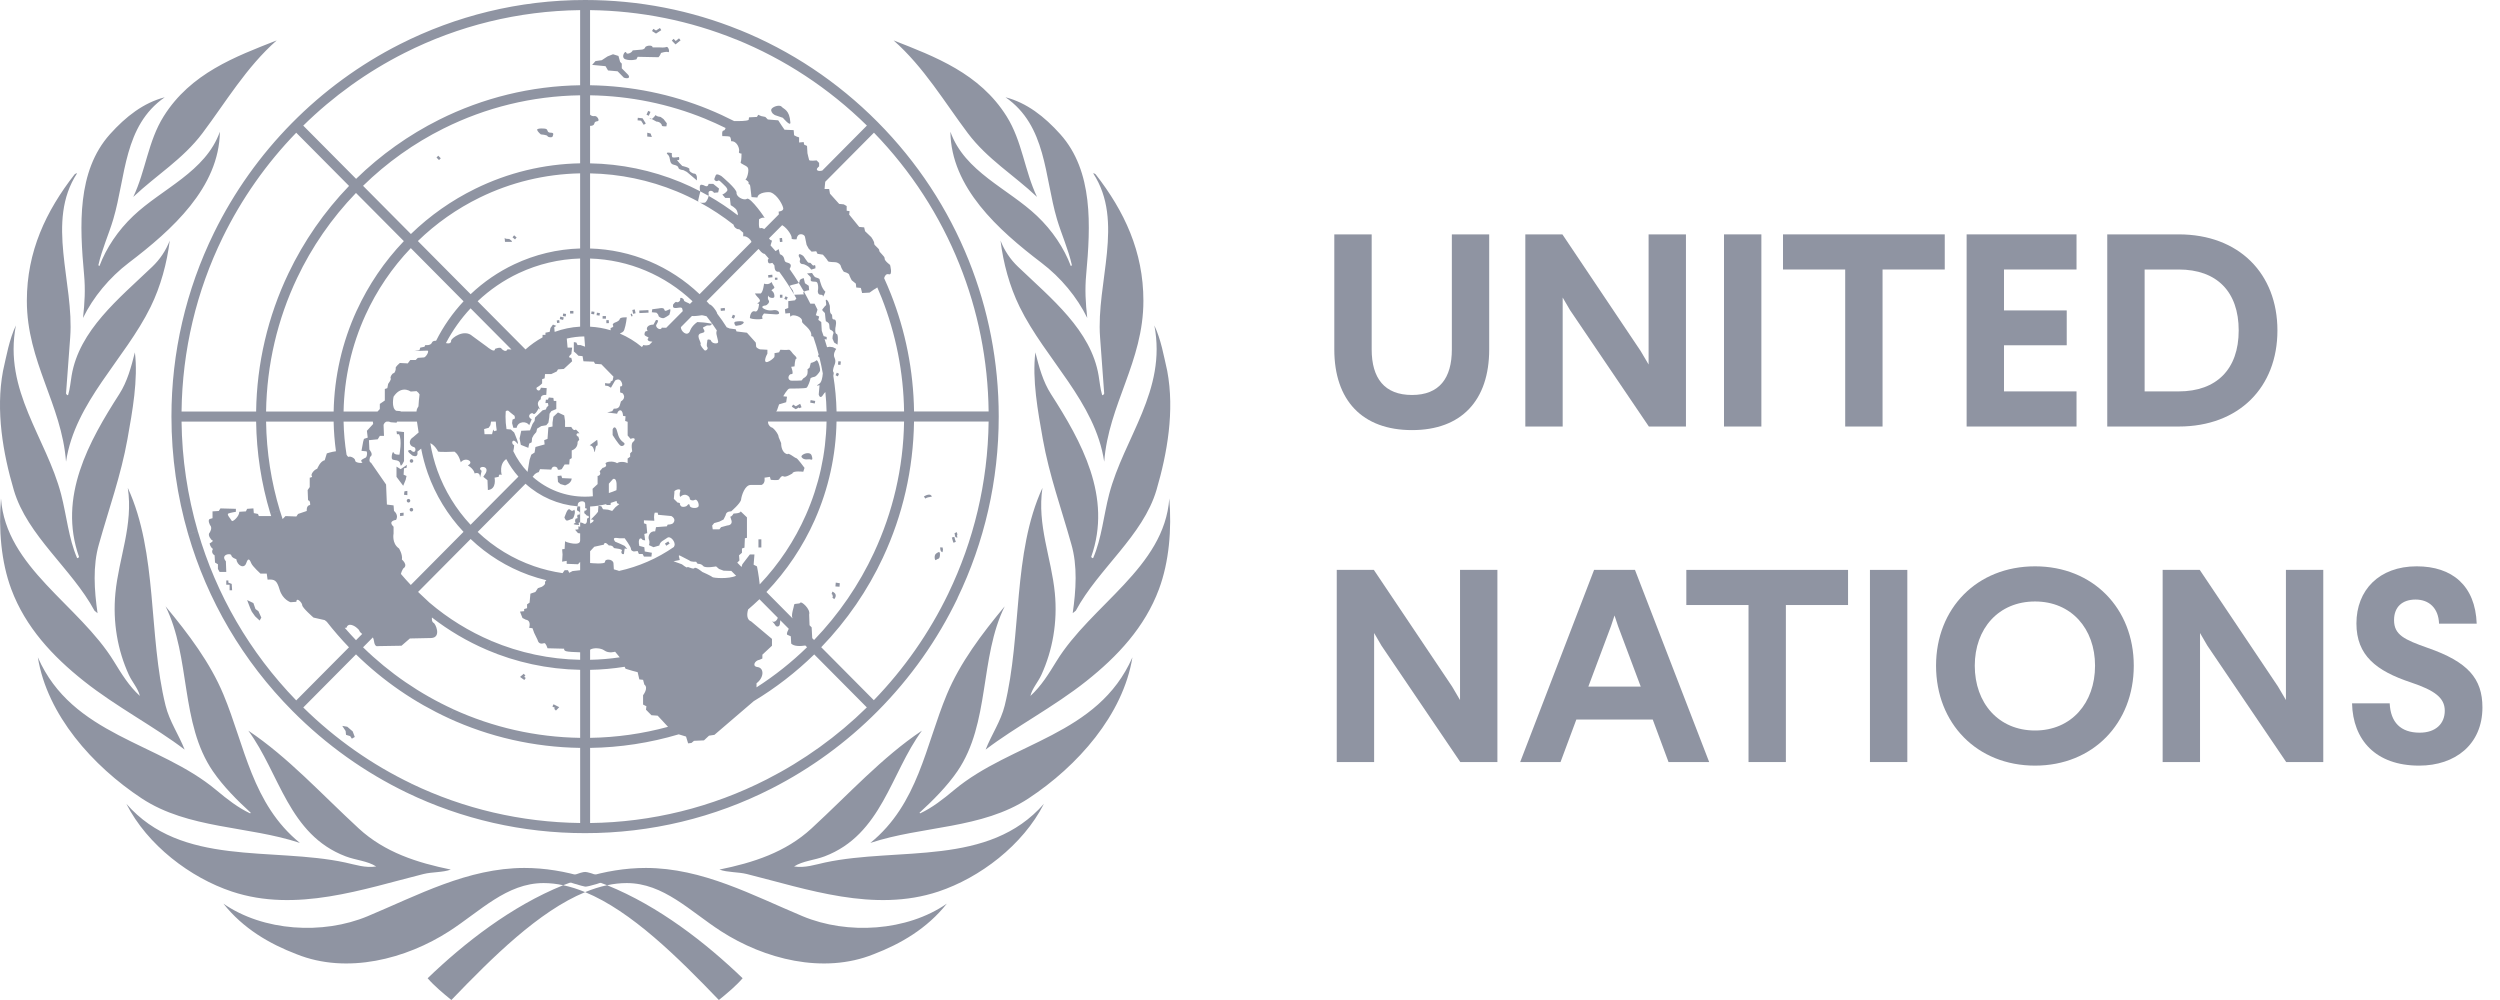 <svg width="100" height="40" viewBox="0 0 100 40" fill="none" xmlns="http://www.w3.org/2000/svg">
<path d="M23.403 0C20.744 0 18.23 0.639 16.001 1.766L16.183 2.117C18.34 1.028 20.726 0.436 23.205 0.405V3.41C21.248 3.439 19.323 3.909 17.57 4.786L17.751 5.136H17.752C19.43 4.299 21.282 3.841 23.205 3.812V6.533C21.748 6.56 20.316 6.908 19.007 7.552L19.127 7.782L19.007 7.552C18.062 8.016 17.194 8.626 16.436 9.361L14.522 7.433C15.473 6.503 16.563 5.728 17.751 5.136L17.57 4.786C16.347 5.398 15.225 6.197 14.244 7.154L12.13 5.025C13.324 3.851 14.691 2.87 16.183 2.117L16.001 1.766C12.779 3.397 10.157 6.054 8.56 9.311C7.439 11.597 6.856 14.112 6.858 16.662C6.858 18.275 7.087 19.851 7.524 21.358L7.914 21.259C7.499 19.83 7.279 18.351 7.262 16.863H10.245C10.262 18.104 10.452 19.337 10.809 20.525L11.196 20.427C10.85 19.285 10.662 18.088 10.643 16.863H13.345C13.353 17.263 13.385 17.658 13.438 18.05C13.25 18.074 13.073 18.136 13.073 18.136L12.989 18.409C12.806 18.443 12.689 18.749 12.689 18.749C12.539 18.801 12.422 18.989 12.472 19.039C12.522 19.091 12.389 19.108 12.389 19.108V19.483L12.306 19.603L12.322 20.012C12.422 20.012 12.406 20.199 12.406 20.199C12.239 20.216 12.271 20.439 12.271 20.439L11.922 20.558L11.855 20.66L11.421 20.643L11.305 20.762L11.304 20.761C11.266 20.651 11.231 20.539 11.197 20.428L10.81 20.526C10.822 20.565 10.835 20.604 10.848 20.643H10.353L10.32 20.558L10.153 20.524L10.136 20.336L9.886 20.353L9.836 20.455L9.569 20.472C9.585 20.643 9.302 20.899 9.269 20.831C9.234 20.762 9.051 20.574 9.135 20.541C9.218 20.506 9.435 20.472 9.435 20.472V20.353L8.818 20.336L8.751 20.439L8.501 20.455V20.728L8.384 20.762C8.3 20.814 8.4 21.001 8.4 21.001C8.517 21.12 8.384 21.308 8.384 21.308C8.284 21.41 8.466 21.599 8.466 21.599C8.601 21.632 8.384 21.735 8.384 21.735C8.417 21.905 8.517 21.956 8.517 21.956C8.417 22.127 8.584 22.212 8.584 22.212L8.601 22.502L8.717 22.57V22.758L8.784 22.878H9.051L9.035 22.451C8.801 22.178 9.234 22.11 9.251 22.212C9.269 22.314 9.452 22.366 9.452 22.366C9.485 22.622 9.769 22.774 9.852 22.52C9.936 22.263 10.002 22.416 10.053 22.536C10.103 22.655 10.419 22.945 10.419 22.945H10.67L10.703 23.185C10.987 23.168 11.071 23.202 11.187 23.593C11.305 23.986 11.621 24.089 11.621 24.089L11.855 24.072C11.855 23.866 12.089 24.106 12.089 24.208C12.089 24.31 12.54 24.703 12.54 24.703L12.989 24.805L13.073 24.872C13.351 25.227 13.647 25.567 13.959 25.892L11.849 28.016C9.982 26.09 8.649 23.777 7.915 21.26L7.525 21.359C8.294 24.009 9.712 26.438 11.705 28.444C13.055 29.803 14.597 30.897 16.269 31.704L16.467 31.35C14.885 30.591 13.421 29.568 12.131 28.299L14.24 26.175C15.336 27.246 16.586 28.102 17.939 28.724L18.136 28.372C16.798 27.76 15.576 26.921 14.522 25.892L14.915 25.496C14.935 25.535 14.952 25.581 14.959 25.641C14.992 25.896 15.109 25.845 15.109 25.845L16.06 25.829L16.395 25.539L17.246 25.521C17.68 25.504 17.413 24.907 17.329 24.907C17.28 24.868 17.27 24.788 17.277 24.699C17.951 25.221 18.687 25.656 19.469 25.991L19.666 25.641C18.762 25.258 17.922 24.739 17.175 24.102L16.723 23.677L18.825 21.56C19.492 22.196 20.283 22.685 21.147 22.998C21.38 23.081 21.616 23.152 21.856 23.209C21.814 23.245 21.791 23.28 21.801 23.304C21.834 23.389 21.667 23.475 21.667 23.475L21.517 23.526L21.416 23.679L21.217 23.747L21.183 24.106L21.083 24.174V24.327L20.966 24.362V24.447L20.799 24.464L20.899 24.72L21.033 24.788C21.267 24.822 21.166 25.112 21.166 25.112L21.3 25.129L21.367 25.316L21.5 25.589C21.55 25.794 21.701 25.743 21.768 25.726C21.834 25.709 21.9 25.931 21.9 25.931L22.568 25.948C22.568 25.948 22.535 26.016 22.651 26.05C22.716 26.07 22.978 26.088 23.206 26.092V26.392C21.989 26.369 20.788 26.115 19.667 25.642L19.47 25.993C20.639 26.493 21.901 26.768 23.206 26.793V29.514C21.428 29.487 19.712 29.093 18.137 28.374L17.94 28.726C19.574 29.478 21.358 29.888 23.206 29.916V32.92C20.836 32.891 18.549 32.35 16.468 31.352L16.27 31.705C18.47 32.766 20.894 33.326 23.405 33.326C26.039 33.326 28.577 32.706 30.861 31.542C32.429 30.743 33.862 29.698 35.105 28.446C36.432 27.11 37.503 25.584 38.299 23.932L38.297 23.928C39.376 21.69 39.949 19.221 39.949 16.66C39.949 14.483 39.534 12.37 38.748 10.411C37.927 8.366 36.699 6.486 35.102 4.878C33.5 3.264 31.626 2.025 29.585 1.198V1.2C27.645 0.413 25.556 0 23.403 0ZM23.602 0.405C25.634 0.431 27.606 0.834 29.438 1.577L29.439 1.575C31.369 2.358 33.146 3.519 34.676 5.023L32.889 6.824C32.828 6.839 32.762 6.846 32.715 6.826C32.599 6.775 32.765 6.655 32.765 6.655V6.518L32.665 6.416C32.665 6.416 32.382 6.451 32.365 6.4C32.348 6.348 32.298 6.127 32.298 6.127L32.281 5.837L32.165 5.785L32.148 5.683L31.964 5.7V5.495L31.864 5.462L31.764 5.41L31.747 5.205L31.381 5.189L31.263 5.018L31.13 4.813L30.713 4.779L30.613 4.677L30.446 4.643L30.329 4.591L30.278 4.677L29.961 4.694L29.945 4.797C29.846 4.847 29.578 4.844 29.366 4.843C29.033 4.673 28.694 4.517 28.348 4.376L28.202 4.749C28.48 4.863 28.755 4.987 29.024 5.12C29.005 5.18 28.981 5.222 28.943 5.222C28.86 5.222 28.893 5.445 28.893 5.445C28.893 5.445 29.111 5.445 29.177 5.462C29.244 5.478 29.244 5.649 29.244 5.649C29.494 5.632 29.595 5.973 29.561 6.058C29.527 6.143 29.661 6.143 29.661 6.143C29.661 6.143 29.661 6.416 29.628 6.485C29.595 6.553 29.845 6.604 29.912 6.706C29.978 6.809 29.878 7.15 29.828 7.167C29.778 7.185 29.961 7.235 29.945 7.32C29.928 7.406 29.995 7.32 30.011 7.458C30.028 7.593 30.061 7.883 30.061 7.883L30.296 7.901C30.329 7.679 30.759 7.67 30.83 7.696C31.113 7.798 31.331 8.242 31.331 8.344C31.331 8.446 31.146 8.464 31.146 8.464L31.154 8.574L30.569 9.163C30.508 9.126 30.448 9.108 30.413 9.129C30.33 9.179 30.363 8.77 30.363 8.77C30.363 8.77 30.513 8.668 30.579 8.719C30.647 8.77 30.012 7.866 29.879 7.952C29.745 8.037 29.445 7.866 29.462 7.712C29.478 7.56 28.861 7.047 28.861 7.047C28.861 7.047 28.661 6.912 28.628 7.014C28.594 7.116 28.527 7.185 28.628 7.235C28.727 7.287 28.71 7.15 28.828 7.27C28.944 7.389 29.162 7.543 29.078 7.645C29.029 7.705 28.966 7.752 28.894 7.781L29.011 7.918H29.195L29.228 8.208C29.228 8.208 29.428 8.31 29.478 8.429C29.511 8.507 29.52 8.563 29.51 8.611C29.14 8.325 28.751 8.066 28.345 7.835C28.328 7.952 28.245 8.092 28.193 8.106C28.154 8.116 28.062 8.119 27.996 8.1C28.47 8.358 28.921 8.656 29.345 8.989V8.992C29.362 9.112 29.495 9.162 29.495 9.162L29.571 9.172C29.624 9.217 29.677 9.262 29.729 9.308V9.454C29.846 9.423 30.025 9.563 30.059 9.678L27.983 11.767C27.399 11.211 26.72 10.766 25.978 10.453C25.225 10.137 24.419 9.963 23.603 9.94V6.935C24.793 6.957 25.968 7.202 27.069 7.656H27.07C27.368 7.779 27.66 7.918 27.944 8.071C27.937 8.065 27.932 8.057 27.929 8.048C27.926 8.039 27.925 8.029 27.926 8.02C27.943 7.918 28.009 7.679 28.009 7.679C28.007 7.672 28.006 7.659 28.004 7.65C27.747 7.516 27.483 7.393 27.215 7.282C26.067 6.81 24.843 6.556 23.603 6.534V5.035C23.712 5.037 23.759 4.996 23.771 4.95C23.787 4.881 23.804 4.864 23.904 4.847C24.004 4.831 23.887 4.626 23.787 4.643C23.715 4.655 23.643 4.632 23.603 4.586V3.812C25.204 3.837 26.758 4.158 28.202 4.748L28.348 4.375C26.857 3.766 25.256 3.436 23.602 3.41L23.602 0.405ZM28.004 7.65C28.119 7.708 28.232 7.771 28.345 7.835C28.351 7.806 28.35 7.776 28.344 7.747C28.31 7.628 28.477 7.577 28.561 7.712L28.727 7.696L28.761 7.543L28.528 7.355H28.344C28.344 7.355 28.327 7.491 28.21 7.44C28.093 7.389 28.16 7.406 28.06 7.389C27.969 7.374 27.987 7.562 28.005 7.65H28.004ZM27.944 8.071C27.957 8.083 27.975 8.093 27.996 8.1C27.979 8.09 27.962 8.08 27.944 8.071ZM26.398 1.12L26.241 1.221L26.134 1.154L26.081 1.241L26.214 1.326L26.241 1.343L26.268 1.325L26.451 1.206L26.398 1.12ZM27.161 1.533L27.029 1.64L26.943 1.553L26.873 1.626L26.989 1.745L27.022 1.777L27.056 1.749L27.223 1.612L27.161 1.533ZM11.068 1.616C9.407 2.268 7.626 2.933 6.549 4.649C5.918 5.652 5.827 6.841 5.33 7.877C6.25 7.007 7.319 6.365 8.098 5.327C9.035 4.081 9.848 2.693 11.068 1.616ZM35.743 1.616C36.962 2.693 37.776 4.081 38.713 5.327C39.492 6.365 40.561 7.007 41.481 7.877C40.984 6.841 40.892 5.652 40.262 4.649C39.185 2.933 37.403 2.268 35.743 1.616ZM26.01 1.826C25.925 1.818 25.817 1.853 25.807 1.897C25.79 1.965 25.69 1.982 25.69 1.982L25.307 2.016C25.273 2.118 25.073 2.186 25.056 2.118C25.02 1.968 24.806 2.305 25.023 2.374C25.239 2.443 25.456 2.374 25.456 2.374L25.507 2.272L26.341 2.289C26.408 2.22 26.441 2.118 26.441 2.118C26.441 2.118 26.641 2.049 26.724 2.084C26.808 2.118 26.741 1.845 26.658 1.88C26.575 1.913 26.408 1.897 26.408 1.897H26.107C26.101 1.851 26.06 1.831 26.01 1.826ZM24.521 2.17L24.304 2.255L24.071 2.408L23.82 2.443L23.686 2.596L24.221 2.647L24.321 2.818L24.705 2.852L24.956 3.108C25.172 3.176 25.223 3.074 25.089 2.954L24.871 2.733V2.545L24.805 2.476L24.738 2.238L24.521 2.17ZM6.59 3.891C5.744 4.109 5.033 4.661 4.398 5.369C3.072 6.85 3.186 9.036 3.363 10.986C3.418 11.588 3.388 12.102 3.321 12.718C3.723 11.889 4.38 11.098 5.153 10.51C6.879 9.198 8.768 7.5 8.795 5.269C8.223 6.874 6.485 7.54 5.33 8.638C4.719 9.218 4.25 9.917 3.977 10.643L3.934 10.609C4.078 9.967 4.349 9.384 4.533 8.763C5.036 7.062 4.946 5.029 6.59 3.891ZM40.221 3.891C41.864 5.029 41.775 7.062 42.278 8.763C42.462 9.384 42.732 9.967 42.876 10.609L42.834 10.643C42.561 9.917 42.092 9.218 41.481 8.638C40.325 7.539 38.587 6.874 38.016 5.269C38.042 7.5 39.931 9.198 41.656 10.51C42.431 11.098 43.088 11.889 43.49 12.718C43.422 12.101 43.392 11.588 43.447 10.986C43.624 9.036 43.739 6.85 42.412 5.369C41.778 4.661 41.067 4.109 40.221 3.891ZM31.16 4.229C31.024 4.227 30.827 4.32 30.847 4.421C30.864 4.507 30.93 4.592 31.064 4.627L31.315 4.712C31.315 4.712 31.627 5.083 31.615 4.899C31.582 4.387 31.348 4.37 31.264 4.268C31.243 4.242 31.205 4.23 31.16 4.229V4.229ZM25.927 4.435L25.86 4.588L25.951 4.63L26.019 4.476L25.927 4.435ZM26.238 4.602C26.225 4.591 26.136 4.729 26.069 4.76C26.15 4.803 26.258 4.864 26.258 4.864C26.39 4.864 26.474 4.967 26.474 5.018C26.474 5.07 26.657 5.052 26.657 5.052L26.674 4.933L26.541 4.762L26.424 4.677C26.424 4.677 26.241 4.66 26.241 4.608C26.241 4.606 26.241 4.603 26.238 4.602ZM26.069 4.76C25.994 4.721 25.939 4.697 26.024 4.762C26.036 4.772 26.052 4.768 26.069 4.76ZM25.512 4.711L25.502 4.813L25.644 4.828L25.749 4.994L25.832 4.939L25.716 4.752L25.702 4.731L25.678 4.729L25.512 4.711ZM21.653 5.138C21.562 5.141 21.479 5.158 21.485 5.189C21.502 5.274 21.634 5.376 21.634 5.376C21.634 5.376 21.885 5.394 21.901 5.445C21.918 5.496 22.086 5.512 22.102 5.462C22.119 5.41 22.186 5.308 22.036 5.308C21.885 5.308 21.918 5.223 21.868 5.172C21.843 5.146 21.745 5.135 21.653 5.138ZM34.958 5.307C36.45 6.846 37.6 8.633 38.377 10.572C39.119 12.42 39.521 14.409 39.545 16.459H36.562C36.538 14.823 36.219 13.237 35.635 11.759C35.55 11.545 35.46 11.334 35.365 11.125C35.393 11.035 35.444 10.938 35.552 10.971C35.719 11.023 35.602 10.596 35.602 10.596C35.602 10.596 35.37 10.425 35.386 10.34C35.403 10.254 35.152 10.084 35.169 10.016C35.185 9.947 34.952 9.811 34.968 9.743C34.985 9.675 34.852 9.487 34.852 9.487L34.602 9.248L34.567 9.095L34.368 9.077L33.967 8.583L33.983 8.446L33.867 8.429V8.242L33.75 8.174L33.566 8.156L33.199 7.747L33.166 7.56H32.982L33.009 7.271L34.958 5.307ZM25.89 5.308V5.462L26.074 5.479L26.025 5.341L25.89 5.308ZM11.849 5.309L13.962 7.437C12.973 8.464 12.155 9.643 11.539 10.932C10.713 12.658 10.272 14.545 10.245 16.461H7.262C7.291 14.007 7.86 11.642 8.907 9.499C9.662 7.954 10.655 6.54 11.849 5.309V5.309ZM26.705 6.105C26.687 6.107 26.674 6.114 26.674 6.126C26.674 6.178 26.741 6.178 26.775 6.28C26.808 6.382 26.791 6.553 26.941 6.587C27.092 6.621 27.125 6.655 27.142 6.723C27.158 6.791 27.342 6.808 27.342 6.808L27.475 6.877L27.876 7.218V7.081C27.876 7.081 27.859 6.945 27.776 6.945C27.692 6.945 27.543 6.843 27.576 6.775C27.609 6.706 27.292 6.639 27.292 6.639C27.292 6.639 27.009 6.366 27.108 6.399C27.208 6.433 27.158 6.28 27.158 6.28C27.158 6.28 26.958 6.314 26.908 6.297C26.858 6.28 26.874 6.126 26.874 6.126C26.874 6.126 26.762 6.098 26.705 6.105ZM17.531 6.228L17.46 6.301L17.56 6.403L17.631 6.331L17.531 6.228ZM3.083 6.932C3.041 6.924 3.017 6.957 2.984 6.974C1.838 8.445 1.074 10.057 1.074 12.032C1.074 14.473 2.468 16.175 2.641 18.467C3 16.076 4.994 14.377 6.026 12.273C6.428 11.452 6.678 10.527 6.79 9.624C6.636 10.02 6.398 10.377 6.091 10.669C4.75 11.95 3.169 13.212 2.865 15.024C2.822 15.283 2.8 15.55 2.725 15.801C2.666 15.826 2.666 15.76 2.641 15.742L2.808 13.494C2.971 11.303 1.822 8.864 3.083 6.932ZM43.727 6.932C44.989 8.864 43.84 11.303 44.003 13.494L44.168 15.742C44.144 15.76 44.144 15.826 44.085 15.801C44.011 15.55 43.989 15.283 43.945 15.024C43.641 13.212 42.06 11.95 40.72 10.669C40.413 10.377 40.175 10.02 40.021 9.624C40.132 10.527 40.382 11.453 40.785 12.274C41.817 14.377 43.81 16.076 44.168 18.467C44.343 16.175 45.736 14.473 45.736 12.032C45.736 10.057 44.972 8.446 43.827 6.974C43.794 6.957 43.77 6.924 43.727 6.932ZM23.205 6.934V9.939C22.294 9.965 21.399 10.18 20.574 10.57C19.932 10.873 19.342 11.278 18.825 11.768L16.714 9.642C17.443 8.935 18.278 8.348 19.189 7.903C20.428 7.297 21.79 6.962 23.205 6.934ZM14.239 7.718L16.154 9.645C15.377 10.458 14.741 11.395 14.271 12.419L14.27 12.418C13.687 13.687 13.372 15.063 13.346 16.461H10.643C10.672 14.582 11.1 12.77 11.884 11.12C12.473 9.879 13.263 8.732 14.239 7.718ZM31.287 9.006C31.519 9.143 31.693 9.462 31.664 9.521C31.631 9.589 31.864 9.573 31.864 9.573C31.898 9.265 32.181 9.368 32.198 9.47C32.215 9.573 32.264 9.794 32.264 9.794L32.348 9.947L32.465 10.067L32.649 10.05L32.699 10.152L32.916 10.187C32.916 10.187 33.1 10.391 33.116 10.442C33.133 10.493 33.383 10.477 33.45 10.493C33.516 10.51 33.617 10.562 33.633 10.647C33.65 10.732 33.75 10.869 33.75 10.869C33.75 10.869 33.95 10.92 33.967 10.988C33.984 11.056 34.068 11.21 34.068 11.21L34.234 11.346L34.25 11.5L34.434 11.517L34.484 11.721L34.784 11.704L34.952 11.585C35.001 11.559 35.048 11.529 35.092 11.497C35.154 11.635 35.212 11.776 35.268 11.917C35.838 13.364 36.141 14.903 36.163 16.459H33.462C33.452 15.981 33.409 15.505 33.333 15.033C33.349 14.964 33.359 14.903 33.334 14.878C33.283 14.826 33.384 14.588 33.384 14.588C33.384 14.588 33.45 14.451 33.384 14.315C33.316 14.178 33.4 14.025 33.45 13.956L33.316 13.888L33.183 13.871L33.082 13.888C33.05 13.78 33.017 13.672 32.983 13.565V13.564L33.067 13.581V13.479L32.945 13.444C32.922 13.373 32.896 13.303 32.871 13.233L32.85 12.881L32.733 12.796L32.766 12.66L32.633 12.608L32.7 12.387L32.583 12.148H32.414C32.334 11.986 32.249 11.827 32.161 11.669C32.091 11.717 32.166 11.773 32.166 11.773L31.77 11.79C31.799 11.84 31.827 11.89 31.855 11.941C31.819 11.975 31.799 12.012 31.799 12.012L31.531 12.046V12.319L31.398 12.37L31.414 12.54L31.598 12.523C31.598 12.523 31.598 12.728 31.648 12.643C31.698 12.558 32.116 12.66 32.082 12.865C32.069 12.949 32.499 13.171 32.449 13.444C32.484 13.449 32.511 13.46 32.533 13.474C32.614 13.708 32.685 13.945 32.747 14.185L32.716 14.246C32.716 14.246 32.742 14.264 32.777 14.3C32.83 14.51 32.874 14.722 32.912 14.936C32.899 15.123 32.858 15.301 32.765 15.355C32.566 15.475 32.782 15.406 32.782 15.406L32.749 15.782C32.8 15.952 32.882 15.867 32.932 15.782C32.959 15.736 32.986 15.71 33.015 15.683C33.041 15.94 33.057 16.198 33.063 16.459H31.046C31.056 16.445 31.08 16.414 31.08 16.414L31.163 16.174L31.447 16.089L31.48 15.868L31.331 15.851C31.331 15.851 31.497 15.543 31.581 15.543C31.664 15.543 32.215 15.543 32.264 15.509C32.315 15.476 32.415 15.203 32.415 15.151C32.415 15.1 32.548 15.082 32.599 15.066C32.649 15.049 32.765 14.912 32.798 14.844C32.833 14.775 32.716 14.348 32.649 14.417C32.583 14.486 32.432 14.519 32.432 14.519L32.382 14.707L32.298 14.775C32.298 14.775 32.316 14.826 32.298 14.946C32.281 15.065 32.132 15.134 32.132 15.134L32.065 15.219C32.065 15.219 31.663 15.241 31.615 15.219C31.464 15.15 31.564 14.946 31.665 14.963C31.764 14.98 31.648 14.673 31.648 14.673L31.781 14.655C31.781 14.655 31.797 14.348 31.848 14.348C31.898 14.348 31.832 14.246 31.764 14.196C31.697 14.144 31.614 13.973 31.547 13.99C31.48 14.008 31.213 13.99 31.213 13.99L31.163 14.093L30.979 14.127C30.979 14.127 30.995 14.259 30.963 14.298C30.863 14.417 30.479 14.673 30.646 14.246L30.696 14.144V13.99L30.396 13.974C30.396 13.974 30.245 13.923 30.245 13.854C30.245 13.786 30.229 13.701 30.229 13.701L29.878 13.309L29.461 13.257L29.428 13.172L29.178 13.138C29.143 13.12 29.107 13.105 29.069 13.094C28.951 12.905 28.823 12.722 28.687 12.546C28.684 12.532 28.679 12.516 28.677 12.507C28.662 12.446 28.478 12.187 28.378 12.174C28.34 12.132 28.304 12.089 28.265 12.048L30.34 9.958C30.412 10.024 30.405 10.051 30.496 10.118C30.529 10.142 30.561 10.154 30.59 10.157C30.645 10.218 30.698 10.28 30.75 10.341L30.713 10.392C30.713 10.588 30.805 10.531 30.895 10.515C30.922 10.549 30.949 10.583 30.976 10.617C30.986 10.731 30.986 10.892 31.164 10.869H31.169C31.383 11.159 31.58 11.461 31.76 11.773L31.715 11.619L31.582 11.432C31.686 11.379 31.879 11.367 31.952 11.316C31.836 11.127 31.713 10.943 31.585 10.762C31.589 10.753 31.593 10.743 31.598 10.733C31.665 10.613 31.631 10.546 31.514 10.511C31.397 10.477 31.397 10.477 31.364 10.34C31.331 10.204 31.197 10.169 31.197 10.169L31.147 9.965L31.022 10.044C30.956 9.967 30.889 9.891 30.821 9.816L30.881 9.624C30.815 9.61 30.78 9.573 30.762 9.533L31.287 9.006ZM31.952 11.316C32.024 11.432 32.094 11.55 32.161 11.669C32.177 11.658 32.198 11.647 32.232 11.637C32.321 11.612 32.354 11.608 32.365 11.609L32.35 11.432L32.199 11.33L32.149 11.125C32.149 11.125 31.965 11.159 31.982 11.261C31.986 11.284 31.973 11.301 31.952 11.316ZM32.365 11.609L32.366 11.62C32.366 11.62 32.378 11.611 32.365 11.609ZM31.76 11.773L31.765 11.79H31.77C31.766 11.784 31.763 11.778 31.76 11.773ZM20.565 9.413L20.501 9.492L20.601 9.577L20.665 9.498L20.565 9.413ZM20.183 9.487L20.2 9.675H20.45C20.55 9.675 20.366 9.556 20.366 9.556C20.366 9.556 20.167 9.572 20.183 9.487V9.487ZM31.281 9.517L31.182 9.528L31.198 9.682L31.299 9.671L31.281 9.517ZM16.432 9.925L18.543 12.052C18.104 12.522 17.733 13.054 17.444 13.63C17.369 13.629 17.299 13.645 17.279 13.701C17.229 13.837 17.012 13.803 17.012 13.803L16.978 13.871L16.811 13.905L16.778 14.007L16.577 14.042L17.078 14.025C17.212 14.007 17.028 14.315 16.945 14.298L16.712 14.315L16.628 14.4H16.411L16.311 14.536L15.994 14.519C15.994 14.519 15.81 14.673 15.827 14.724C15.844 14.775 15.793 14.928 15.743 14.928C15.693 14.928 15.593 15.082 15.627 15.134C15.66 15.184 15.526 15.355 15.526 15.355L15.493 15.526L15.393 15.56V16.02L15.193 16.157V16.362L15.101 16.461H13.743C13.77 15.108 14.071 13.803 14.617 12.607V12.606C15.069 11.616 15.682 10.71 16.432 9.925V9.925ZM31.983 10.167C31.96 10.169 31.948 10.187 31.948 10.221C31.948 10.29 32.031 10.323 31.998 10.409C31.991 10.426 31.988 10.444 31.99 10.462C31.992 10.48 31.998 10.498 32.008 10.513C32.017 10.528 32.031 10.541 32.047 10.549C32.063 10.558 32.081 10.563 32.099 10.563C32.165 10.563 32.215 10.596 32.282 10.63C32.349 10.665 32.399 10.715 32.449 10.784L32.616 10.733C32.616 10.733 32.633 10.563 32.566 10.613C32.499 10.665 32.449 10.494 32.382 10.511C32.316 10.528 32.282 10.443 32.215 10.357C32.149 10.273 32.165 10.255 32.082 10.204C32.04 10.178 32.006 10.165 31.983 10.167ZM23.205 10.34V13.066C22.85 13.085 22.51 13.158 22.191 13.274H22.186L22.169 13.086L22.253 13.036L22.118 12.984L22.019 13.121L21.986 13.274L21.818 13.308V13.394H21.702V13.495C21.456 13.628 21.228 13.791 21.02 13.978L19.105 12.05C19.593 11.588 20.15 11.207 20.757 10.922H20.758C21.526 10.563 22.358 10.365 23.204 10.34L23.205 10.34ZM23.603 10.341C24.38 10.366 25.133 10.531 25.833 10.828C26.524 11.12 27.157 11.534 27.702 12.051L27.594 12.16C27.54 12.106 27.358 12.072 27.358 12.012C27.358 11.944 27.191 11.858 27.208 11.961C27.224 12.063 27.092 12.114 27.058 12.08C27.025 12.046 26.924 12.182 26.924 12.182C26.924 12.233 26.891 12.302 26.99 12.319C27.092 12.336 27.275 12.251 27.292 12.353C27.298 12.388 27.303 12.418 27.311 12.445L26.649 13.111C26.561 13.116 26.474 13.104 26.474 13.104C26.424 13.257 26.19 13.087 26.257 12.984C26.324 12.882 26.324 12.815 26.324 12.815L26.241 12.797L26.14 12.984C25.906 12.984 25.84 13.121 25.89 13.206C25.939 13.292 25.823 13.19 25.79 13.309C25.757 13.428 25.807 13.428 25.907 13.479C26.007 13.53 25.856 13.53 25.923 13.615C25.965 13.67 26.062 13.655 26.096 13.668L25.97 13.796C25.854 13.832 25.723 13.803 25.723 13.803C25.719 13.838 25.7 13.862 25.673 13.879C25.408 13.658 25.111 13.477 24.794 13.342C24.845 13.304 24.93 13.305 24.971 13.19C25.039 13.001 25.072 12.694 25.072 12.694C25.072 12.694 24.805 12.678 24.788 12.763C24.772 12.848 24.605 12.899 24.605 12.899C24.605 12.899 24.472 12.95 24.522 13.019C24.572 13.087 24.421 13.121 24.421 13.121C24.421 13.121 24.43 13.166 24.426 13.211C24.159 13.13 23.882 13.082 23.603 13.067V10.341ZM32.482 10.92L32.282 10.937C32.333 11.005 32.433 11.056 32.433 11.125C32.433 11.193 32.399 11.244 32.499 11.261C32.6 11.278 32.666 11.244 32.7 11.329C32.733 11.414 32.733 11.551 32.716 11.619C32.7 11.687 32.733 11.789 32.816 11.789C32.9 11.789 32.917 11.806 32.917 11.858C32.917 11.909 33.016 11.67 33.016 11.67C32.933 11.602 32.867 11.448 32.867 11.448C32.867 11.448 32.783 11.21 32.783 11.175C32.783 11.141 32.666 11.107 32.617 11.091C32.566 11.073 32.482 10.92 32.482 10.92V10.92ZM30.892 10.987L30.724 11.005L30.734 11.106L30.901 11.09L30.892 10.987ZM30.997 11.108V11.193H31.098V11.108H30.997ZM30.863 11.279C30.863 11.279 30.763 11.415 30.562 11.346C30.562 11.346 30.529 11.671 30.43 11.739H30.196C30.196 11.739 30.246 11.825 30.296 11.875C30.346 11.927 30.463 12.029 30.346 12.098C30.229 12.165 30.363 12.148 30.363 12.148C30.363 12.148 30.346 12.507 30.196 12.456C30.046 12.404 29.995 12.643 29.995 12.711C29.995 12.779 30.589 12.805 30.496 12.711C30.446 12.66 30.562 12.54 30.562 12.54C30.562 12.54 30.964 12.575 31.047 12.575C31.131 12.575 31.197 12.558 31.147 12.473C31.097 12.387 30.947 12.405 30.947 12.405C30.947 12.405 30.746 12.456 30.562 12.353C30.38 12.251 30.597 12.217 30.63 12.217C30.663 12.217 30.813 12.098 30.746 12.012C30.68 11.927 30.746 11.773 30.746 11.841C30.746 11.909 30.93 11.944 30.964 11.892C30.997 11.842 30.964 11.688 30.88 11.636C30.797 11.585 31.03 11.552 30.964 11.466C30.921 11.409 30.887 11.346 30.863 11.279ZM31.197 11.79V11.909H31.297V11.79H31.197ZM31.422 11.85L31.372 11.953L31.461 11.998L31.511 11.896L31.422 11.85ZM33.042 11.988C33.005 12.001 33.077 12.188 33.033 12.217C32.983 12.251 32.949 12.319 32.899 12.37C32.849 12.422 32.999 12.49 32.999 12.541C32.999 12.592 33.033 12.848 33.033 12.848C33.033 12.848 33.15 12.899 33.166 12.968C33.183 13.036 33.167 13.172 33.216 13.19C33.266 13.207 33.367 13.274 33.334 13.342C33.299 13.411 33.299 13.547 33.299 13.547L33.367 13.701L33.5 13.786C33.5 13.786 33.55 13.377 33.466 13.36C33.383 13.343 33.417 13.104 33.417 13.104C33.417 13.104 33.5 12.78 33.367 12.78C33.233 12.78 33.334 12.609 33.25 12.559C33.167 12.507 33.216 12.268 33.183 12.2C33.15 12.132 33.15 12.047 33.066 11.995C33.056 11.988 33.048 11.987 33.042 11.988ZM28.991 12.317L28.824 12.334L28.834 12.436L29.001 12.419L28.991 12.317ZM26.459 12.323C26.407 12.323 26.357 12.336 26.357 12.336L26.09 12.37L26.073 12.49L26.257 12.507C26.257 12.507 26.34 12.576 26.34 12.626C26.34 12.678 26.457 12.728 26.524 12.728C26.591 12.728 26.774 12.592 26.774 12.592C26.774 12.592 26.858 12.353 26.791 12.37C26.723 12.388 26.591 12.49 26.574 12.388C26.566 12.336 26.512 12.323 26.459 12.323ZM18.823 12.333L20.458 13.979L20.3 13.973C20.233 14.127 20.066 13.956 20.066 13.956C20.033 13.854 19.799 13.956 19.799 13.956C19.799 14.144 19.482 13.871 19.482 13.871L18.898 13.444C18.564 13.138 18.063 13.53 18.046 13.615C18.055 13.745 17.943 13.748 17.837 13.724C18.102 13.218 18.434 12.75 18.823 12.333ZM25.39 12.377L25.292 12.399L25.325 12.553L25.423 12.53L25.39 12.377ZM25.937 12.405L25.571 12.421L25.576 12.523L25.942 12.506L25.937 12.405ZM22.803 12.438V12.54H22.936V12.438L22.803 12.438ZM23.662 12.456L23.648 12.557L23.765 12.574L23.779 12.472L23.662 12.456ZM23.877 12.507L23.863 12.608L23.981 12.625L23.995 12.524L23.877 12.507ZM22.527 12.541L22.512 12.643L22.629 12.659L22.643 12.558L22.527 12.541ZM25.274 12.544L25.224 12.562L25.256 12.658L25.305 12.642L25.274 12.544ZM29.316 12.587L29.265 12.706L29.358 12.747L29.408 12.627L29.316 12.587ZM28.076 12.609C28.076 12.609 28.176 12.625 28.261 12.65C28.34 12.748 28.416 12.848 28.489 12.95L28.277 12.916L28.143 12.899L27.892 12.882C27.642 13.053 27.592 13.257 27.592 13.257C27.477 13.478 27.227 13.243 27.235 13.086L27.678 12.639C27.705 12.642 27.731 12.643 27.759 12.643C27.859 12.643 28.076 12.609 28.076 12.609ZM24.104 12.643V12.746H24.238V12.643H24.104ZM22.414 12.664L22.39 12.763L22.524 12.797L22.549 12.698L22.414 12.664ZM22.367 12.803L22.269 12.82L22.286 12.923L22.384 12.906L22.367 12.803ZM24.35 12.804L24.251 12.808L24.256 12.929L24.356 12.924L24.35 12.804ZM29.606 12.848C29.541 12.848 29.47 12.857 29.428 12.865C29.345 12.882 29.362 12.95 29.428 13.036L29.629 13.001C29.629 13.001 29.779 12.933 29.745 12.882C29.728 12.856 29.67 12.848 29.606 12.848ZM28.491 12.952C28.555 13.04 28.616 13.129 28.674 13.22C28.655 13.264 28.648 13.317 28.66 13.377C28.71 13.632 28.794 13.736 28.627 13.736C28.459 13.736 28.426 13.599 28.426 13.599C28.426 13.599 28.294 13.547 28.294 13.615C28.294 13.684 28.243 13.82 28.294 13.888C28.343 13.957 28.226 14.059 28.176 14.007C28.126 13.957 27.992 13.803 28.026 13.753C28.06 13.701 27.793 13.377 28.06 13.326C28.327 13.274 28.043 13.121 28.143 13.087L28.277 13.019H28.41L28.491 12.952ZM0.636 13.017C0.369 13.584 0.261 14.223 0.12 14.84C-0.178 16.436 0.12 18.131 0.551 19.598C1.089 21.433 2.874 22.746 3.779 24.427L3.902 24.528C3.771 23.615 3.704 22.632 3.96 21.76C4.35 20.366 4.84 19.011 5.098 17.565C5.298 16.443 5.528 15.183 5.396 14.095C5.247 14.682 5.093 15.261 4.774 15.76C3.559 17.653 2.312 19.875 3.162 22.278C3.143 22.304 3.115 22.338 3.083 22.32C2.742 21.526 2.665 20.622 2.444 19.77C1.855 17.513 0.131 15.627 0.636 13.017ZM46.174 13.017C46.679 15.627 44.955 17.513 44.366 19.77C44.144 20.622 44.069 21.526 43.727 22.32C43.696 22.338 43.667 22.304 43.647 22.278C44.499 19.875 43.252 17.653 42.037 15.76C41.718 15.261 41.563 14.682 41.414 14.095C41.283 15.183 41.513 16.443 41.713 17.565C41.97 19.011 42.461 20.366 42.851 21.76C43.107 22.632 43.04 23.615 42.908 24.527L43.032 24.427C43.936 22.746 45.72 21.433 46.26 19.598C46.69 18.131 46.989 16.436 46.69 14.839C46.549 14.223 46.441 13.584 46.174 13.017ZM23.371 13.457L23.403 13.867L23.22 13.803H23.103L23.053 13.701L22.953 13.684V14.059L23.053 14.144L23.136 14.229L23.303 14.246L23.337 14.451L23.754 14.468L23.804 14.553L24.054 14.571L24.538 15.065L24.505 15.219L24.421 15.269C24.454 15.389 24.204 15.321 24.204 15.321V15.423L24.321 15.44L24.438 15.509L24.605 15.219C24.789 15.099 24.872 15.269 24.888 15.372C24.905 15.474 24.805 15.457 24.805 15.457V15.696L24.905 15.73C25.072 15.934 24.838 16.055 24.838 16.055L24.788 16.225C24.739 16.378 24.555 16.344 24.555 16.344L24.489 16.447L24.288 16.498L24.684 16.549C24.721 16.413 24.822 16.378 24.871 16.447C24.921 16.515 24.921 16.634 24.921 16.634L25.022 16.651L25.006 16.838L25.106 16.873V17.419L25.223 17.555C25.422 17.47 25.422 17.607 25.323 17.674C25.223 17.743 25.289 18.05 25.289 18.05L25.205 18.136V18.272L25.105 18.34V18.528C24.938 18.442 24.738 18.476 24.687 18.528C24.538 18.425 24.221 18.459 24.221 18.545C24.321 18.681 24.104 18.715 24.104 18.715L23.987 18.851C24.071 19.022 23.904 19.039 23.904 19.039V19.364L23.703 19.551L23.715 19.851C23.612 19.861 23.509 19.867 23.403 19.867C22.622 19.867 21.884 19.585 21.304 19.07C21.316 19.062 21.327 19.052 21.334 19.039C21.418 18.903 21.551 18.886 21.551 18.886L21.601 18.766L22.052 18.784C22.085 18.596 22.302 18.664 22.302 18.749C22.302 18.835 22.469 18.766 22.469 18.766L22.585 18.579H22.769L22.786 18.374L22.869 18.324V18.016C23.136 17.931 23.103 17.674 23.103 17.674L23.169 17.59L23.136 17.47C23.003 17.419 23.069 17.299 23.153 17.334C23.237 17.368 23.036 17.18 23.036 17.18C22.936 17.266 22.853 17.078 22.853 17.078H22.602V16.839L22.569 16.617L22.319 16.498L22.135 16.669L22.101 16.907V17.061L21.934 17.095L21.901 17.555L21.768 17.607L21.785 17.778L21.601 17.828L21.418 17.88L21.384 18.101L21.251 18.187L21.183 18.391L21.102 18.875C20.869 18.631 20.677 18.351 20.531 18.046C20.562 17.925 20.566 17.811 20.566 17.811C20.416 17.742 20.5 17.504 20.666 17.709C20.833 17.913 20.566 17.299 20.566 17.299L20.433 17.18L20.26 17.164C20.234 16.998 20.221 16.83 20.221 16.663C20.221 16.592 20.224 16.522 20.229 16.452C20.276 16.404 20.333 16.429 20.333 16.429L20.433 16.515L20.583 16.634L20.6 16.736L20.5 16.787L20.483 16.924L20.533 17.111H20.666C20.717 16.838 21.067 16.838 21.168 17.009L21.268 16.771C21.034 16.651 21.264 16.463 21.33 16.548C21.396 16.634 21.551 16.327 21.551 16.327C21.551 16.327 21.669 16.48 21.551 16.275C21.434 16.071 21.634 15.969 21.634 15.969C21.601 15.764 21.851 15.798 21.851 15.798L21.868 15.525L21.634 15.508C21.585 15.746 21.384 15.542 21.485 15.491C21.585 15.44 21.685 15.337 21.685 15.337V15.167L21.785 15.133L21.801 14.962H22.052L22.269 14.86L22.319 14.775L22.553 14.758L22.886 14.45L22.853 14.314C22.653 14.314 22.853 14.16 22.853 14.16L22.886 13.905H22.703L22.671 13.543C22.9 13.489 23.135 13.46 23.371 13.457ZM33.535 14.447L33.518 14.584L33.618 14.597L33.635 14.46L33.535 14.447ZM33.473 14.907L33.423 15.009L33.512 15.055L33.562 14.953L33.473 14.907ZM16.154 15.585C16.311 15.575 16.428 15.662 16.428 15.662L16.662 15.645C16.719 15.684 16.757 15.729 16.782 15.776C16.762 15.935 16.747 16.095 16.738 16.255C16.714 16.299 16.695 16.327 16.695 16.327C16.675 16.357 16.665 16.407 16.659 16.461H16.024L16.027 16.446L15.844 16.43C15.643 16.31 15.743 15.867 15.743 15.867C15.882 15.657 16.03 15.592 16.154 15.585ZM21.952 15.9L21.918 15.986H21.835L21.818 16.122H21.918L21.936 16.225L21.868 16.292L21.835 16.378L21.702 16.413L21.4 16.703L21.384 16.838L21.301 16.959L21.201 17.215L20.85 17.231L20.783 17.538L20.833 17.794L21.133 17.913L21.168 17.743L21.267 17.692L21.284 17.521L21.35 17.401L21.452 17.282L21.484 17.146L21.651 17.044L21.851 17.009L21.936 16.907L21.969 16.703L21.981 16.549L22.052 16.446L22.252 16.361V16.038H22.152L22.135 15.917L21.952 15.9ZM32.424 16.004L32.407 16.104L32.591 16.139L32.609 16.038L32.424 16.004ZM32.006 16.152L31.957 16.18L31.833 16.251L31.724 16.182L31.672 16.268L31.805 16.353L31.831 16.369L31.856 16.355L31.956 16.297L31.969 16.329L32.062 16.291L32.028 16.205L32.006 16.152ZM30.721 16.861H33.062C33.037 18.148 32.757 19.418 32.237 20.595C31.784 21.622 31.159 22.563 30.388 23.376C30.356 23.033 30.279 22.656 30.279 22.656L30.145 22.588L30.178 22.178H29.995L29.694 22.571L29.661 22.679L29.49 22.506L29.578 22.418L29.561 22.212L29.678 22.11V21.94L29.779 21.906L29.795 21.531L29.878 21.514V20.695L29.628 20.456C29.611 20.541 29.344 20.541 29.344 20.541C29.344 20.541 29.277 20.66 29.227 20.66C29.177 20.66 29.295 20.814 29.261 20.916C29.227 21.018 29.094 21.018 29.094 21.018L28.843 21.087L28.777 21.172H28.509L28.487 21.023C28.515 20.991 28.541 20.957 28.567 20.924L28.777 20.864L28.943 20.779L29.026 20.61C29.044 20.439 29.244 20.456 29.244 20.456C29.244 20.456 29.628 20.131 29.644 19.979C29.661 19.825 29.795 19.398 30.028 19.398H30.462C30.629 19.33 30.579 19.108 30.579 19.108L30.796 19.074L30.83 19.193C30.83 19.193 31.13 19.227 31.163 19.177C31.197 19.125 31.263 19.006 31.347 19.057C31.43 19.108 31.697 18.937 31.697 18.937C31.714 18.818 32.131 18.87 32.131 18.87L32.181 18.716C32.181 18.716 31.898 18.324 31.848 18.324C31.797 18.324 31.53 18.085 31.497 18.17C31.23 18.102 31.246 17.726 31.246 17.726L31.147 17.488C31.147 17.351 30.897 17.061 30.846 17.095C30.741 17.017 30.715 16.933 30.721 16.861ZM33.461 16.861H36.163C36.135 18.729 35.706 20.5 34.964 22.095H34.965C34.363 23.39 33.551 24.574 32.563 25.6L32.489 25.526L32.466 25.095L32.382 25.01L32.366 24.583C32.432 24.361 32.048 24.037 32.015 24.106C31.982 24.174 31.765 24.122 31.765 24.191C31.765 24.259 31.632 24.6 31.698 24.72C31.702 24.726 31.703 24.732 31.706 24.738L30.657 23.68C31.463 22.837 32.118 21.859 32.593 20.791V20.79C33.141 19.552 33.437 18.216 33.461 16.861ZM36.561 16.861H39.545C39.515 19.32 38.94 21.648 37.937 23.73H37.938C37.177 25.308 36.169 26.752 34.953 28.008L32.849 25.889C33.88 24.819 34.711 23.605 35.323 22.292H35.322C36.107 20.612 36.533 18.77 36.561 16.861H36.561ZM13.743 16.863H14.914L14.926 16.959L14.676 17.232L14.709 17.505L14.558 17.555L14.525 17.675L14.459 18.034L14.626 18.051C14.709 18.016 14.692 18.272 14.626 18.306C14.558 18.34 14.375 18.409 14.475 18.476C14.575 18.545 14.208 18.528 14.208 18.426C14.208 18.324 14.008 18.238 13.958 18.272C13.929 18.292 13.89 18.238 13.862 18.188C13.792 17.75 13.753 17.307 13.743 16.863ZM15.468 16.863H15.551C15.595 16.872 15.627 16.89 15.627 16.89L15.861 16.907L15.884 16.863H16.678L16.745 17.299L16.527 17.486C16.344 17.59 16.344 17.828 16.544 17.88C16.678 17.896 16.628 18.22 16.428 17.999C16.128 17.999 16.595 18.271 16.461 18.203C16.762 18.357 16.695 18.067 16.695 18.067L16.846 17.945C16.909 18.278 16.998 18.606 17.11 18.926C17.42 19.8 17.907 20.6 18.541 21.274L16.432 23.399C16.296 23.256 16.164 23.109 16.036 22.957C16.061 22.851 16.128 22.741 16.128 22.741C16.344 22.605 16.077 22.383 16.077 22.383C16.111 22.178 15.961 21.939 15.961 21.939C15.661 21.734 15.743 21.342 15.743 21.342V21.069C15.493 20.83 15.844 20.796 15.844 20.796C15.96 20.591 15.76 20.438 15.76 20.438L15.743 20.216L15.476 20.182L15.443 19.38L14.842 18.511C14.725 18.476 14.808 18.271 14.808 18.271C14.959 18.186 14.775 17.982 14.775 17.982L14.758 17.607L15.109 17.572L15.193 17.436H15.36L15.342 16.992C15.374 16.91 15.421 16.875 15.468 16.863ZM19.642 16.863H19.832C19.838 16.982 19.851 17.1 19.869 17.218L19.766 17.248L19.732 17.18L19.682 17.367H19.381L19.365 17.163L19.549 17.111L19.615 17.009L19.642 16.863ZM24.588 17.095C24.561 17.091 24.53 17.112 24.505 17.18V17.402C24.505 17.402 24.739 17.777 24.822 17.828C24.905 17.88 25.04 17.767 24.956 17.709C24.705 17.538 24.723 17.317 24.655 17.163C24.641 17.13 24.616 17.1 24.588 17.095ZM15.861 17.248L15.878 17.367H15.961C16.093 17.607 15.977 18.186 15.977 18.186C15.977 18.186 15.777 18.203 15.743 18.101C15.71 17.999 15.627 18.323 15.694 18.374C15.76 18.425 15.994 18.374 16.01 18.562C16.027 18.749 16.161 18.442 16.161 18.442V17.282L15.861 17.248ZM23.887 17.591L23.587 17.812C23.738 17.829 23.754 17.983 23.771 18.051C23.807 18.199 23.804 17.811 23.87 17.829C23.938 17.845 23.887 17.591 23.887 17.591ZM17.212 17.729C17.354 17.779 17.513 18.01 17.513 18.05C17.513 18.101 18.18 18.067 18.18 18.067C18.363 18.186 18.431 18.493 18.431 18.493C18.614 18.254 18.998 18.476 18.714 18.613C18.981 18.783 18.981 18.936 18.981 18.936C19.198 18.869 19.199 19.039 19.199 19.09C19.199 19.142 19.265 18.834 19.265 18.834C19.015 18.646 19.598 18.578 19.432 18.919L19.331 19.073L19.499 19.209L19.515 19.602C19.882 19.568 19.782 19.107 19.782 19.107L19.949 19.073C19.949 18.919 20.066 19.005 20.066 19.005C19.985 18.602 20.145 18.432 20.25 18.364C20.384 18.616 20.547 18.851 20.737 19.064L18.823 20.991C18.241 20.368 17.79 19.632 17.498 18.828C17.37 18.471 17.274 18.103 17.212 17.729ZM32.329 18.127C32.192 18.117 32.015 18.221 32.066 18.289C32.166 18.426 32.333 18.357 32.399 18.374C32.466 18.391 32.532 18.426 32.466 18.221C32.445 18.157 32.391 18.131 32.329 18.127ZM16.461 18.366C16.451 18.366 16.442 18.368 16.434 18.372C16.425 18.375 16.417 18.381 16.41 18.387C16.404 18.394 16.398 18.402 16.395 18.411C16.391 18.42 16.39 18.429 16.39 18.439C16.39 18.458 16.397 18.476 16.411 18.49C16.424 18.503 16.442 18.511 16.461 18.511C16.479 18.511 16.497 18.503 16.51 18.489C16.523 18.476 16.531 18.458 16.531 18.439C16.531 18.42 16.524 18.401 16.511 18.388C16.498 18.374 16.48 18.366 16.461 18.366ZM16.277 18.596L16.026 18.766L15.86 18.664V19.074L16.128 19.432L16.227 19.192L16.261 19.039L16.144 18.988L16.16 18.732L16.261 18.715L16.277 18.596ZM22.452 19.022L22.302 19.039L22.319 19.278L22.418 19.363L22.602 19.415C22.602 19.415 22.852 19.346 22.869 19.142L22.486 19.124L22.452 19.022ZM24.556 19.153C24.695 19.153 24.666 19.494 24.658 19.608C24.559 19.65 24.458 19.689 24.354 19.721V19.347L24.521 19.159C24.532 19.155 24.544 19.153 24.556 19.153ZM21.021 19.349C21.598 19.872 22.329 20.189 23.103 20.253L23.115 20.157C23.14 20.029 23.39 20.016 23.403 20.131C23.415 20.247 23.403 20.323 23.403 20.323L23.479 20.349C23.479 20.349 23.466 20.426 23.403 20.426C23.34 20.426 23.403 20.464 23.365 20.503L23.403 20.566C23.428 20.541 23.453 20.643 23.504 20.63C23.553 20.618 23.579 20.72 23.529 20.72C23.479 20.72 23.479 20.784 23.479 20.81C23.479 20.835 23.479 20.899 23.44 20.937C23.403 20.976 23.365 20.951 23.315 20.924C23.275 20.904 23.247 20.901 23.206 20.9V21.07C23.183 21.064 23.161 21.061 23.136 21.052V21.172L23.003 21.189L23.119 21.324L23.206 21.336V21.615L23.203 21.632C23.203 21.853 22.652 21.7 22.602 21.649L22.585 21.956L22.485 21.973L22.502 22.178L22.485 22.468L22.668 22.434V22.553L23.119 22.57L23.206 22.477V22.793L23.203 22.809L22.901 22.843L22.769 22.912L22.719 22.809H22.585L22.503 22.925C22.11 22.868 21.723 22.773 21.347 22.643V22.642C20.521 22.355 19.76 21.894 19.107 21.277L21.021 19.349ZM23.206 20.9V20.261C23.171 20.259 23.137 20.256 23.103 20.253V20.259C23.103 20.259 23.041 20.412 23.115 20.439C23.191 20.464 23.165 20.476 23.203 20.515L23.165 20.605C23.103 20.521 23.065 20.668 23.103 20.707C23.14 20.745 23.015 20.72 23.015 20.771C23.015 20.822 22.978 20.847 23.015 20.873C23.053 20.899 23.003 20.912 22.953 20.95C22.902 20.989 23.165 21.001 23.165 21.001C23.165 21.001 23.115 20.899 23.177 20.899C23.189 20.899 23.197 20.9 23.206 20.9ZM5.112 19.515C5.337 21.001 4.752 22.313 4.616 23.727C4.505 24.888 4.706 26.017 5.154 26.993C5.287 27.282 5.528 27.544 5.595 27.838C5.162 27.446 4.856 26.944 4.558 26.458C3.163 24.184 0.238 22.706 0.039 19.939C-0.061 21.169 0.044 22.474 0.452 23.568C1.018 25.086 2.106 26.253 3.36 27.247C4.657 28.277 6.205 29.081 7.386 29.985C7.153 29.393 6.776 28.846 6.622 28.221C5.926 25.395 6.315 22.128 5.112 19.515ZM41.698 19.515C40.496 22.128 40.883 25.395 40.189 28.221C40.035 28.846 39.657 29.393 39.425 29.985C40.605 29.081 42.153 28.277 43.45 27.247C44.704 26.253 45.793 25.086 46.358 23.568C46.766 22.474 46.872 21.169 46.772 19.939C46.573 22.706 43.647 24.184 42.253 26.458C41.955 26.944 41.648 27.446 41.216 27.838C41.283 27.544 41.524 27.282 41.656 26.993C42.103 26.017 42.306 24.888 42.194 23.727C42.058 22.313 41.474 21.001 41.698 19.515ZM27.152 19.573C27.196 19.574 27.227 19.596 27.208 19.653C27.158 19.807 27.208 19.876 27.208 19.876C27.425 19.671 27.609 19.892 27.592 19.943C27.575 19.995 27.709 20.046 27.792 19.995C27.876 19.943 27.975 20.148 27.942 20.25C27.909 20.353 27.609 20.336 27.592 20.234C27.575 20.131 27.524 20.165 27.491 20.216C27.463 20.26 27.351 20.29 27.267 20.267L27.195 20.195C27.202 20.177 27.218 20.159 27.191 20.131C27.167 20.106 27.138 20.105 27.106 20.105L26.953 19.953C26.955 19.848 26.984 19.714 26.974 19.671C26.964 19.628 27.078 19.571 27.152 19.573ZM16.294 19.636L16.178 19.653L16.16 19.79L16.294 19.807V19.636ZM37.154 19.785C37.084 19.789 37.002 19.827 36.956 19.858L37.011 19.943C37.075 19.9 37.158 19.88 37.177 19.889C37.175 19.888 37.173 19.885 37.172 19.883L37.271 19.867C37.269 19.851 37.262 19.836 37.253 19.823C37.243 19.811 37.23 19.801 37.216 19.795C37.196 19.787 37.175 19.783 37.154 19.785ZM16.34 19.957C16.331 19.957 16.322 19.959 16.313 19.962C16.305 19.966 16.297 19.971 16.29 19.978C16.284 19.985 16.279 19.993 16.275 20.002C16.272 20.011 16.27 20.02 16.27 20.029C16.27 20.069 16.301 20.101 16.34 20.101C16.38 20.101 16.411 20.069 16.411 20.029C16.411 20.02 16.409 20.011 16.406 20.002C16.402 19.993 16.397 19.985 16.391 19.978C16.384 19.971 16.376 19.966 16.368 19.962C16.359 19.959 16.35 19.957 16.34 19.957ZM24.663 20.038C24.666 20.083 24.688 20.131 24.688 20.131L24.772 20.165L24.621 20.284L24.488 20.438L24.321 20.387L24.121 20.37L24.054 20.251L23.938 20.234L23.92 20.472L23.837 20.574L23.637 20.78C23.847 20.78 23.706 20.894 23.604 20.944V20.261C23.818 20.249 24.03 20.218 24.239 20.168C24.259 20.186 24.271 20.199 24.271 20.199H24.421L24.43 20.116C24.509 20.093 24.586 20.067 24.663 20.038ZM16.457 20.315C16.448 20.314 16.438 20.316 16.43 20.32C16.421 20.324 16.413 20.329 16.406 20.336C16.4 20.343 16.395 20.351 16.391 20.36C16.387 20.368 16.386 20.378 16.386 20.387C16.386 20.397 16.387 20.406 16.391 20.415C16.395 20.424 16.4 20.432 16.406 20.439C16.413 20.446 16.421 20.451 16.43 20.455C16.438 20.458 16.448 20.46 16.457 20.46C16.476 20.46 16.494 20.452 16.507 20.439C16.52 20.425 16.527 20.407 16.527 20.387C16.527 20.368 16.52 20.35 16.507 20.336C16.494 20.323 16.476 20.315 16.457 20.315ZM22.766 20.368C22.681 20.364 22.61 20.627 22.577 20.695C22.577 20.695 22.615 20.835 22.689 20.823C22.765 20.81 22.815 20.772 22.877 20.758C22.939 20.746 22.966 20.643 22.99 20.541C23.015 20.439 22.965 20.387 22.965 20.387C22.965 20.387 22.902 20.491 22.803 20.387C22.793 20.377 22.78 20.37 22.766 20.368ZM16.144 20.507L16.002 20.523V20.643L16.144 20.626V20.507ZM26.19 20.507H26.307L26.324 20.592L26.834 20.64L26.858 20.643C27.058 20.762 26.957 20.916 26.891 20.95C26.824 20.984 26.707 20.984 26.707 20.984L26.674 21.053L26.241 21.086L26.206 21.257C25.99 21.223 25.906 21.461 25.956 21.58C26.007 21.7 25.956 21.803 25.956 21.803L26.14 21.888L26.373 21.82C26.407 21.649 26.557 21.615 26.69 21.513C26.824 21.411 27.042 21.7 26.974 21.836C26.968 21.85 26.961 21.864 26.955 21.879C26.291 22.34 25.544 22.666 24.756 22.839L24.738 22.826L24.554 22.774L24.538 22.52C24.505 22.349 24.187 22.349 24.203 22.468C24.221 22.587 23.608 22.52 23.604 22.52V22.05L23.771 21.87L24.154 21.786C24.187 21.615 24.354 21.82 24.354 21.82C24.521 21.803 24.555 21.922 24.555 21.922L24.772 21.957C24.956 22.008 24.844 22.025 24.855 22.093C24.871 22.195 24.956 22.161 24.956 22.161L24.988 21.939L25.089 21.957L24.988 21.837L24.805 21.751L24.604 21.666C24.471 21.478 24.638 21.513 24.772 21.53H24.988C24.988 21.53 25.239 21.87 25.239 21.957C25.239 22.041 25.356 22.059 25.356 22.059L25.506 22.041L25.556 22.161H25.706L25.757 22.263H26.057L26.074 22.11L25.79 22.059L25.773 21.888L25.573 21.836C25.506 21.547 25.623 21.462 25.706 21.599L25.806 21.615L25.773 21.359L25.889 21.325L25.856 20.967L25.757 20.932V20.813L26.173 20.83C26.14 20.609 26.19 20.507 26.19 20.507ZM38.268 21.285L38.179 21.331C38.19 21.354 38.193 21.377 38.195 21.401C38.197 21.431 38.2 21.465 38.229 21.486C38.246 21.5 38.269 21.505 38.296 21.5L38.277 21.401C38.285 21.401 38.295 21.409 38.297 21.416C38.296 21.413 38.295 21.401 38.294 21.391C38.293 21.355 38.284 21.318 38.268 21.285ZM38.172 21.474L38.074 21.5C38.099 21.604 38.136 21.706 38.139 21.71L38.233 21.674C38.232 21.672 38.195 21.572 38.172 21.474ZM30.338 21.573V21.898H30.454V21.573H30.338ZM26.731 21.657L26.598 21.742L26.651 21.829L26.785 21.743L26.731 21.657ZM37.61 21.892C37.602 21.973 37.621 22.072 37.7 22.088L37.72 21.988H37.722C37.714 21.981 37.706 21.94 37.71 21.902L37.61 21.892ZM24.238 22.076V22.281V22.076ZM37.554 22.083C37.524 22.085 37.484 22.117 37.448 22.14C37.347 22.203 37.386 22.46 37.448 22.395C37.51 22.332 37.585 22.395 37.598 22.203C37.604 22.107 37.584 22.08 37.554 22.083ZM27.179 22.214L27.575 22.418C27.625 22.485 27.842 22.468 27.842 22.468L27.909 22.554C27.909 22.554 28.043 22.537 28.126 22.639C28.209 22.741 28.643 22.656 28.643 22.656L28.761 22.758L28.943 22.827L29.252 22.837L29.445 23.031C29.143 23.17 28.532 23.121 28.492 23.082C28.442 23.031 28.093 22.878 28.093 22.878C28.093 22.878 27.826 22.656 27.776 22.724C27.725 22.793 27.491 22.639 27.491 22.691C27.491 22.741 27.275 22.571 27.275 22.571L26.941 22.451L27.191 22.4L27.151 22.234C27.16 22.227 27.17 22.221 27.179 22.214ZM9.051 23.218V23.389H9.184V23.611H9.285L9.268 23.356L9.134 23.304V23.218H9.051ZM33.43 23.304L33.417 23.458L33.58 23.469L33.593 23.33L33.43 23.304ZM33.295 23.665L33.263 23.762C33.271 23.765 33.283 23.771 33.294 23.779L33.315 23.867C33.307 23.878 33.299 23.89 33.293 23.897L33.367 23.967C33.42 23.906 33.44 23.848 33.426 23.792C33.404 23.705 33.306 23.669 33.295 23.665ZM30.377 23.969L31.112 24.71C31.078 24.834 30.962 24.907 30.897 24.856C30.83 24.805 30.98 24.941 31.013 25.01C31.047 25.078 31.147 25.078 31.181 25.01C31.203 24.963 31.203 24.881 31.211 24.81L31.55 25.151C31.506 25.239 31.462 25.328 31.481 25.385L31.632 25.453L31.648 25.743C31.76 25.858 32.012 25.853 32.214 25.82L32.282 25.889C31.664 26.491 30.987 27.029 30.261 27.494V27.33C30.562 27.108 30.579 26.716 30.296 26.681C30.08 26.656 30.179 26.425 30.379 26.391L30.495 26.341V26.187L30.879 25.829V25.556L30.046 24.856C29.875 24.794 29.864 24.584 29.924 24.379C30.079 24.247 30.23 24.11 30.377 23.969ZM9.885 24.003L10.002 24.31L10.07 24.464L10.203 24.651L10.386 24.822L10.453 24.703L10.336 24.447L10.219 24.361L10.135 24.122L9.885 24.003ZM6.622 24.253C7.636 26.293 7.198 28.924 8.514 30.848C8.924 31.449 9.499 32.026 10.03 32.51L10.005 32.535C9.525 32.31 9.091 31.972 8.653 31.606C6.352 29.679 2.891 29.433 1.514 26.293C1.887 28.598 3.706 30.641 5.667 31.935C7.533 33.165 9.924 33.029 11.996 33.717C10.082 32.161 9.792 29.826 8.937 27.779C8.407 26.507 7.543 25.363 6.622 24.253ZM40.189 24.253C39.267 25.363 38.404 26.507 37.873 27.779C37.019 29.826 36.729 32.161 34.814 33.717C36.887 33.029 39.277 33.165 41.143 31.935C43.105 30.641 44.922 28.598 45.297 26.293C43.919 29.433 40.458 29.679 38.158 31.606C37.72 31.972 37.286 32.31 36.805 32.535L36.78 32.51C37.311 32.026 37.886 31.449 38.297 30.848C39.612 28.924 39.175 26.293 40.189 24.253ZM14.008 24.991C14.156 24.994 14.352 25.161 14.375 25.231C14.388 25.27 14.434 25.318 14.487 25.359L14.24 25.608C14.086 25.446 13.935 25.281 13.788 25.112H13.858C13.884 25.021 13.941 24.989 14.008 24.991ZM23.891 25.932C23.995 25.938 24.101 25.965 24.17 26.016C24.354 26.152 24.604 26.068 24.604 26.068L24.789 26.293C24.4 26.35 24.006 26.384 23.604 26.392V25.989C23.66 25.946 23.774 25.925 23.891 25.932ZM32.569 26.177L34.673 28.296C33.499 29.45 32.149 30.421 30.672 31.174C28.48 32.294 26.062 32.891 23.604 32.921V29.916C24.805 29.899 25.998 29.716 27.149 29.373L27.441 29.462L27.525 29.735L27.658 29.718L27.759 29.633L28.159 29.615L28.36 29.427L28.577 29.394L30.15 28.046C31.025 27.519 31.837 26.892 32.569 26.177ZM24.986 26.671L25.022 26.75L25.306 26.835L25.506 26.887L25.573 27.176L25.723 27.193L25.773 27.381C25.956 27.517 25.723 27.808 25.723 27.808V28.183L25.856 28.25L25.839 28.388L26.057 28.609L26.307 28.627L26.721 29.073C25.705 29.35 24.657 29.498 23.604 29.514V26.794C24.067 26.785 24.529 26.744 24.986 26.671V26.671ZM20.952 26.949L20.851 27.034L20.802 27.077L20.854 27.115L20.972 27.2L21.03 27.118L20.965 27.071L21.016 27.028L20.952 26.949ZM22.141 28.171L22.096 28.262L22.201 28.315L22.166 28.351L22.238 28.423L22.321 28.337L22.37 28.288L22.308 28.256L22.141 28.171ZM13.69 29.035L13.825 29.24L13.841 29.394L14.007 29.445L14.075 29.547L14.191 29.479L14.108 29.256L13.891 29.07L13.69 29.035ZM9.932 29.226C11.184 30.923 11.54 33.388 13.829 34.255C14.233 34.409 14.698 34.434 15.048 34.659C14.608 34.726 14.222 34.589 13.812 34.501C10.864 33.869 7.263 34.683 5.054 32.152C5.892 33.806 7.618 35.112 9.277 35.663C11.846 36.517 14.524 35.565 16.939 34.961C17.287 34.874 17.71 34.902 18.032 34.783C16.688 34.508 15.392 34.097 14.351 33.139C12.856 31.762 11.531 30.296 9.932 29.226ZM36.877 29.226C35.279 30.296 33.955 31.762 32.459 33.139C31.419 34.097 30.123 34.508 28.777 34.783C29.101 34.902 29.523 34.874 29.872 34.961C32.286 35.565 34.964 36.517 37.534 35.663C39.193 35.111 40.919 33.806 41.757 32.152C39.548 34.683 35.947 33.869 32.998 34.501C32.589 34.589 32.203 34.726 31.762 34.659C32.113 34.434 32.578 34.409 32.982 34.255C35.27 33.388 35.627 30.923 36.877 29.226ZM20.977 34.718C18.714 34.718 16.693 35.819 14.707 36.648C12.911 37.4 10.528 37.251 8.937 36.146C9.724 37.141 10.778 37.754 11.866 38.169C13.887 38.981 16.246 38.358 17.966 37.251C19.205 36.453 20.267 35.323 21.742 35.323C22.003 35.323 22.265 35.353 22.528 35.409C22.816 35.292 23.108 35.188 23.405 35.097C22.613 34.857 21.8 34.718 20.977 34.718ZM23.405 35.097C23.702 35.188 23.995 35.292 24.283 35.409C24.546 35.353 24.808 35.323 25.069 35.323C26.544 35.323 27.606 36.453 28.845 37.251C30.565 38.358 32.924 38.981 34.945 38.169C36.032 37.753 37.085 37.141 37.873 36.146C36.282 37.251 33.899 37.4 32.103 36.648C30.118 35.819 28.097 34.718 25.834 34.718C25.011 34.718 24.197 34.857 23.405 35.097ZM24.283 35.409C23.992 35.47 23.698 35.563 23.405 35.685C25.258 36.447 27.116 38.294 28.755 40C29.085 39.732 29.435 39.441 29.705 39.13C28.236 37.716 26.353 36.245 24.283 35.409ZM23.405 35.685C23.112 35.563 22.819 35.47 22.528 35.409C20.457 36.245 18.574 37.716 17.105 39.13C17.376 39.441 17.726 39.732 18.055 40C19.695 38.294 21.553 36.447 23.405 35.685Z" fill="#8F94A2"/>
<path d="M22.53 35.19C22.591 35.12 23.277 34.867 23.407 34.878C23.559 34.874 24.285 35.151 24.285 35.19C24.271 35.254 23.502 35.481 23.407 35.465C23.357 35.468 22.535 35.224 22.53 35.19Z" fill="#8F94A2"/>
<path d="M59.568 13.976V9.375H58.074V13.976C58.074 15.129 57.572 15.799 56.481 15.799C55.379 15.799 54.867 15.129 54.867 13.976V9.375H53.372V13.976C53.372 16.018 54.496 17.204 56.481 17.204C58.456 17.204 59.568 16.018 59.568 13.976Z" fill="#8F94A2"/>
<path d="M67.438 17.061V9.375H65.944V14.58L65.627 14.042L62.496 9.375H61.013V17.061H62.507V11.901L62.802 12.406L65.954 17.061H67.438Z" fill="#8F94A2"/>
<path d="M70.455 17.061V9.375H68.96V17.061H70.455Z" fill="#8F94A2"/>
<path d="M77.79 10.78V9.375H71.32V10.78H73.808V17.061H75.302V10.78H77.79Z" fill="#8F94A2"/>
<path d="M83.061 10.78V9.375H78.665V17.061H83.061V15.656H80.16V13.811H82.669V12.417H80.16V10.78H83.061Z" fill="#8F94A2"/>
<path d="M87.148 9.375H84.29V17.061H87.148C89.559 17.061 91.097 15.491 91.097 13.218C91.097 10.945 89.559 9.375 87.148 9.375ZM85.785 10.78H87.148C88.676 10.78 89.548 11.67 89.548 13.218C89.548 14.767 88.665 15.656 87.148 15.656H85.785V10.78Z" fill="#8F94A2"/>
<path d="M59.896 30.482V22.796H58.401V28.001L58.085 27.463L54.954 22.796H53.47V30.482H54.965V25.321L55.259 25.826L58.412 30.482H59.896Z" fill="#8F94A2"/>
<path d="M68.367 30.482L65.399 22.796H63.763L60.807 30.482H62.421L63.054 28.78H66.109L66.741 30.482H68.367ZM64.439 25.047L64.581 24.619L64.723 25.047L65.629 27.463H63.534L64.439 25.047Z" fill="#8F94A2"/>
<path d="M73.922 24.201V22.796H67.453V24.201H69.941V30.482H71.435V24.201H73.922Z" fill="#8F94A2"/>
<path d="M76.293 30.482V22.796H74.798V30.482H76.293Z" fill="#8F94A2"/>
<path d="M81.402 22.653C79.078 22.653 77.442 24.333 77.442 26.628C77.442 28.934 79.078 30.625 81.402 30.625C83.715 30.625 85.351 28.934 85.351 26.628C85.351 24.333 83.715 22.653 81.402 22.653ZM81.402 24.059C82.853 24.059 83.802 25.146 83.802 26.628C83.802 28.121 82.853 29.22 81.402 29.22C79.94 29.22 78.991 28.121 78.991 26.628C78.991 25.146 79.94 24.059 81.402 24.059Z" fill="#8F94A2"/>
<path d="M92.931 30.482V22.796H91.437V28.001L91.121 27.463L87.99 22.796H86.506V30.482H88.001V25.321L88.295 25.826L91.448 30.482H92.931Z" fill="#8F94A2"/>
<path d="M96.668 22.653C95.162 22.653 94.257 23.608 94.257 24.937C94.257 26.222 95.053 26.837 96.439 27.298C97.388 27.616 97.791 27.913 97.791 28.429C97.791 28.945 97.431 29.307 96.788 29.307C96.024 29.307 95.621 28.89 95.588 28.132H94.082C94.115 29.593 95.021 30.625 96.766 30.625C98.206 30.625 99.297 29.779 99.297 28.297C99.297 27.144 98.719 26.474 97.104 25.914C96.177 25.585 95.762 25.398 95.762 24.805C95.762 24.278 96.09 23.982 96.624 23.982C97.159 23.982 97.541 24.322 97.562 24.948H99.068C99.013 23.422 98.086 22.653 96.668 22.653Z" fill="#8F94A2"/>
</svg>
